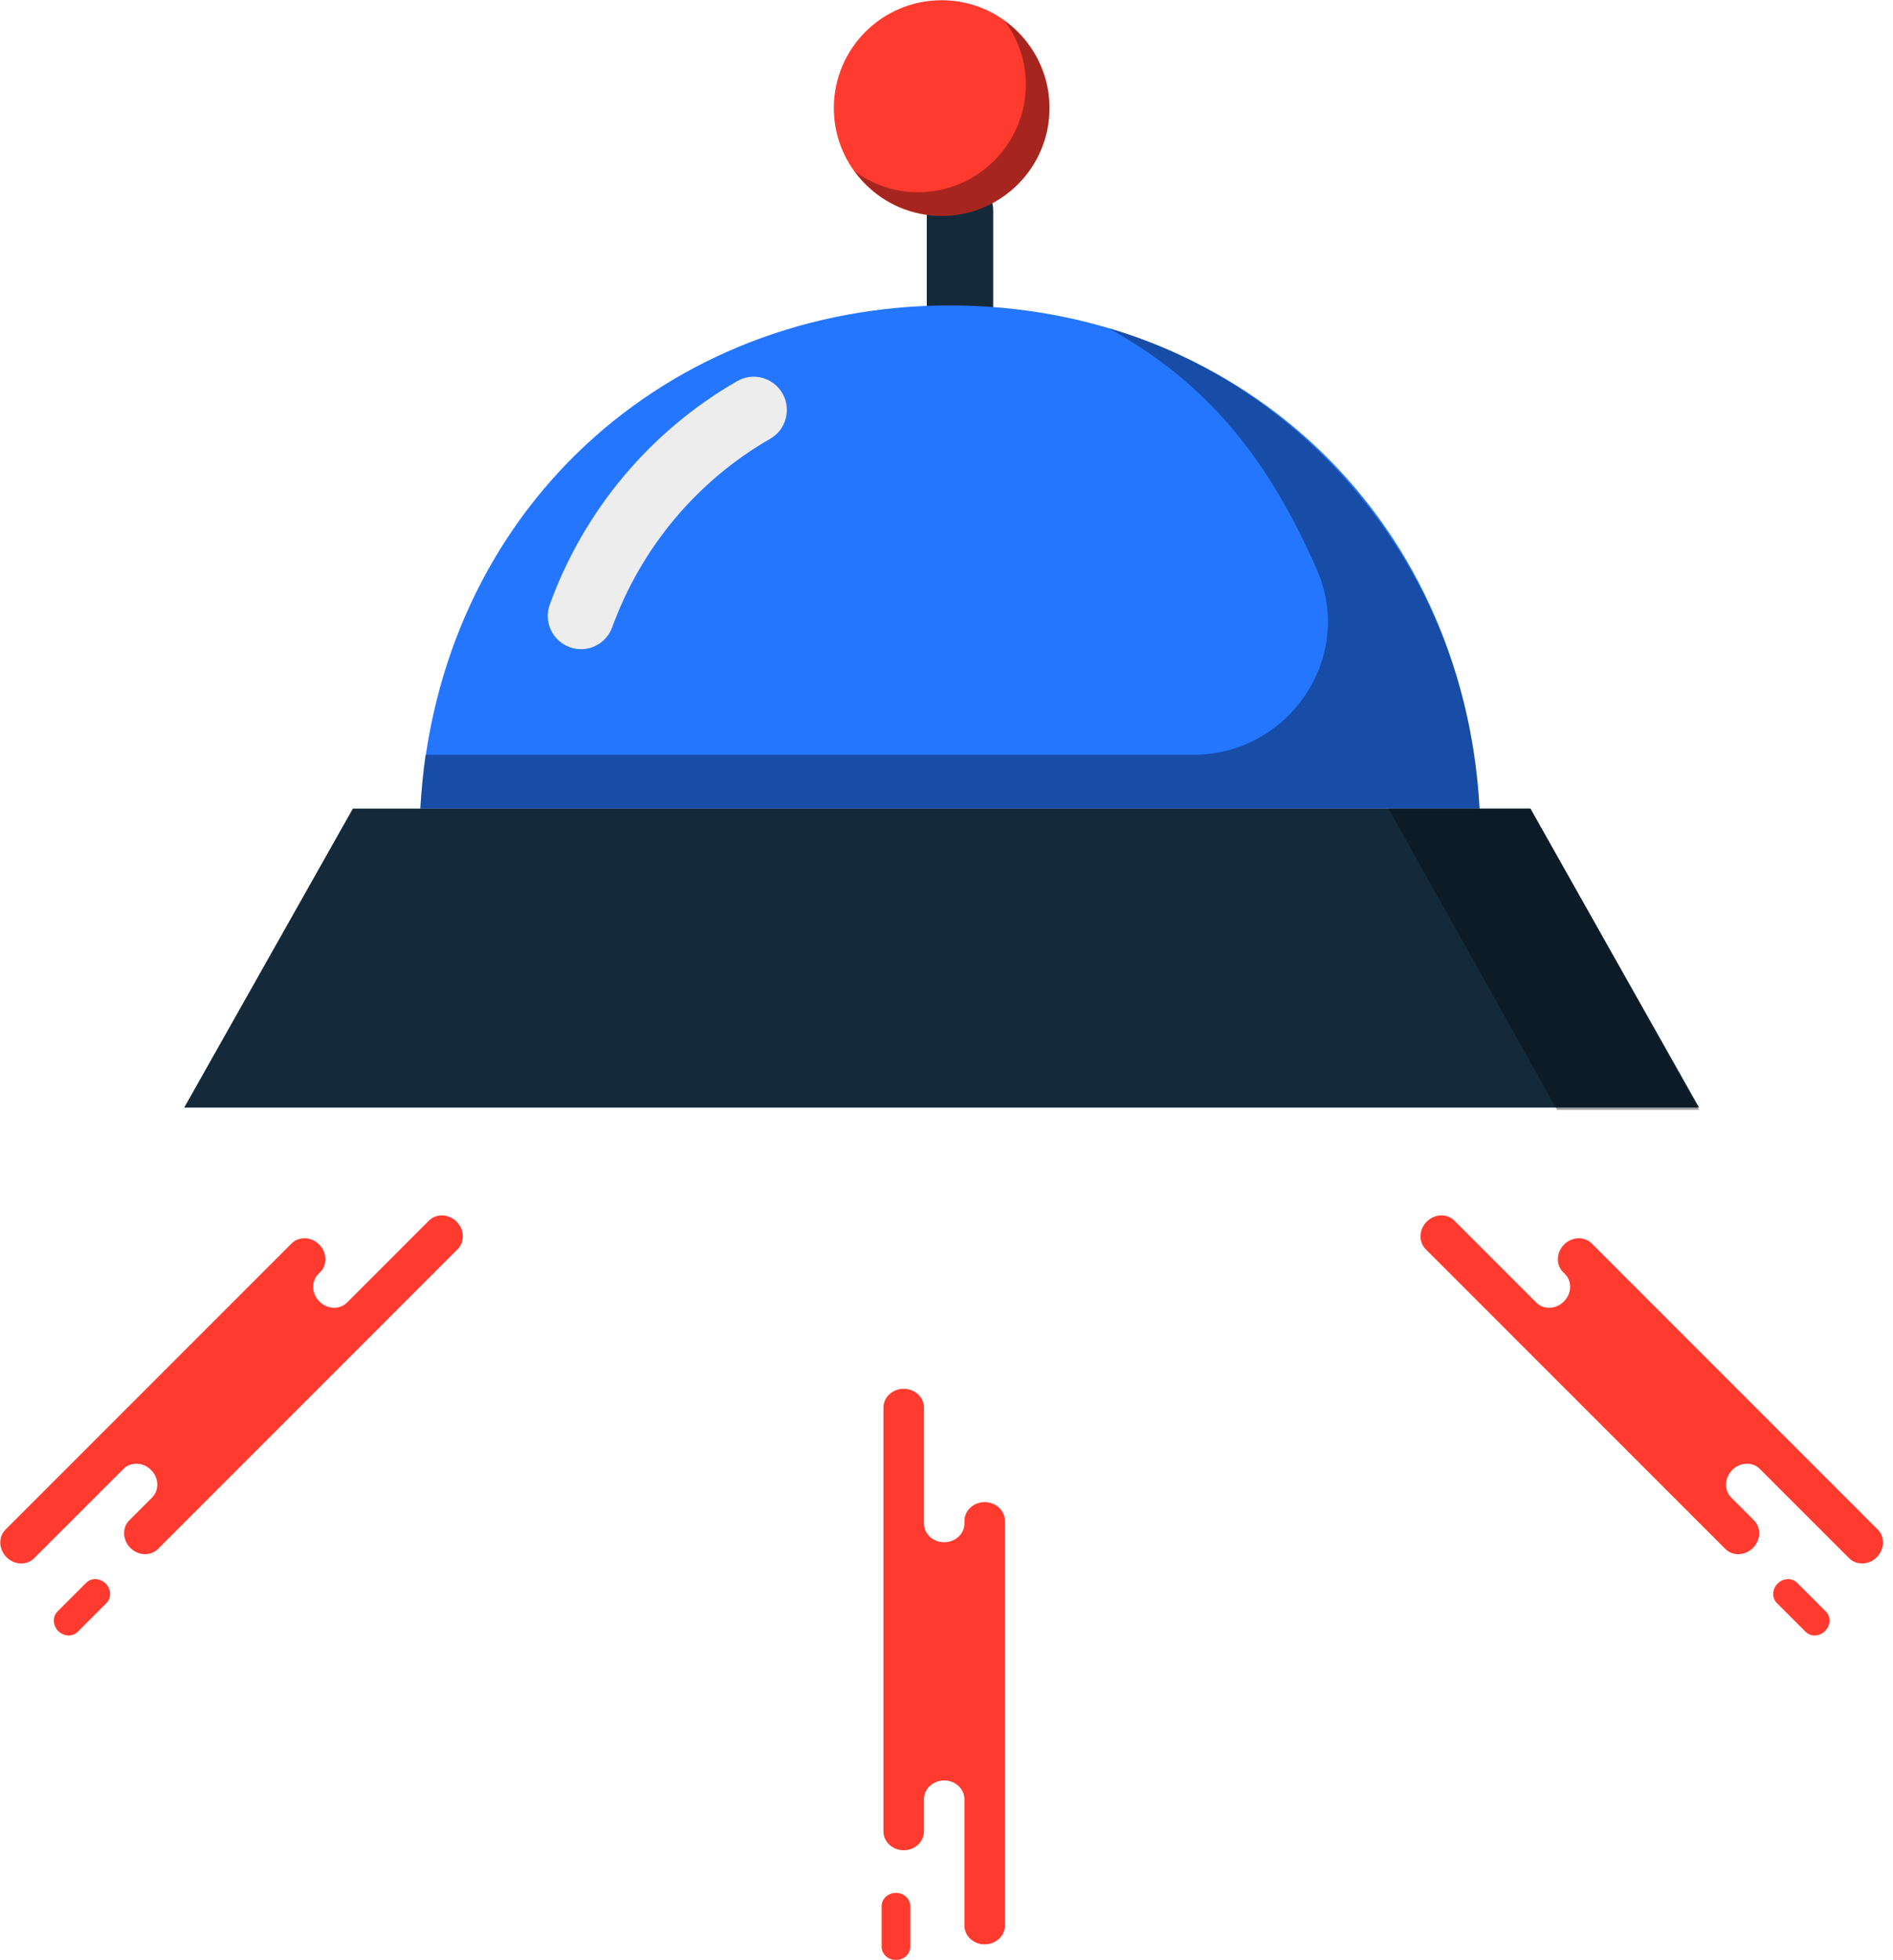 <svg xmlns="http://www.w3.org/2000/svg" xmlns:xlink="http://www.w3.org/1999/xlink" preserveAspectRatio="xMidYMid" width="57" height="59" viewBox="0 0 57 59">
  <defs>
    <style>

      .cls-3 {
        fill: #ff3a2f;
      }

      .cls-9 {
        fill: #142a3b;
      }

      .cls-10 {
        fill: #2476ff;
      }

      .cls-11 {
        fill: #ededed;
      }

      .cls-14 {
        fill: #010101;
        opacity: 0.35;
      }
    </style>
  </defs>
  <g id="group-286svg">
    <path d="M49.076,38.583 C49.076,38.583 47.929,37.436 47.929,37.436 C47.707,37.215 47.335,37.228 47.097,37.467 C46.859,37.705 46.845,38.077 47.066,38.298 C47.066,38.298 47.120,38.352 47.120,38.352 C47.341,38.573 47.328,38.945 47.089,39.183 C46.851,39.421 46.479,39.435 46.258,39.214 C46.258,39.214 43.792,36.747 43.792,36.747 C43.570,36.526 43.198,36.540 42.960,36.778 C42.722,37.016 42.708,37.389 42.930,37.609 C42.930,37.609 45.894,40.574 45.894,40.574 C45.894,40.574 51.952,46.632 51.952,46.632 C52.173,46.853 52.545,46.839 52.783,46.601 C53.021,46.363 53.035,45.991 52.813,45.769 C52.813,45.769 52.129,45.085 52.129,45.085 C51.908,44.864 51.922,44.491 52.160,44.254 C52.398,44.015 52.770,44.002 52.991,44.223 C52.991,44.223 55.680,46.911 55.680,46.911 C55.901,47.132 56.273,47.119 56.511,46.881 C56.749,46.642 56.763,46.270 56.542,46.049 C56.542,46.049 56.341,45.848 56.341,45.848 C56.341,45.848 49.076,38.583 49.076,38.583 Z" id="path-1" class="cls-3" fill-rule="evenodd"/>
    <path d="M53.503,48.261 C53.348,48.105 53.358,47.843 53.526,47.674 C53.694,47.506 53.957,47.495 54.113,47.651 C54.113,47.651 54.978,48.516 54.978,48.516 C55.134,48.672 55.123,48.934 54.955,49.103 C54.787,49.271 54.524,49.282 54.368,49.126 C54.368,49.126 53.503,48.261 53.503,48.261 Z" id="path-2" class="cls-3" fill-rule="evenodd"/>
    <path d="M30.259,47.411 C30.259,47.411 30.259,45.789 30.259,45.789 C30.259,45.476 29.986,45.222 29.649,45.222 C29.313,45.222 29.040,45.476 29.040,45.789 C29.040,45.789 29.040,45.864 29.040,45.864 C29.040,46.177 28.767,46.430 28.430,46.430 C28.094,46.430 27.821,46.177 27.821,45.864 C27.821,45.864 27.821,42.376 27.821,42.376 C27.821,42.063 27.548,41.810 27.211,41.810 C26.875,41.810 26.601,42.063 26.601,42.376 C26.601,42.376 26.601,46.568 26.601,46.568 C26.601,46.568 26.601,55.135 26.601,55.135 C26.601,55.448 26.875,55.702 27.211,55.702 C27.548,55.702 27.821,55.448 27.821,55.135 C27.821,55.135 27.821,54.167 27.821,54.167 C27.821,53.854 28.094,53.601 28.430,53.601 C28.767,53.601 29.040,53.854 29.040,54.167 C29.040,54.167 29.040,57.969 29.040,57.969 C29.040,58.282 29.313,58.536 29.649,58.536 C29.986,58.536 30.259,58.282 30.259,57.969 C30.259,57.969 30.259,57.686 30.259,57.686 C30.259,57.686 30.259,47.411 30.259,47.411 Z" id="path-3" class="cls-3" fill-rule="evenodd"/>
    <path d="M26.547,57.385 C26.547,57.164 26.740,56.986 26.978,56.986 C27.216,56.986 27.409,57.164 27.409,57.385 C27.409,57.385 27.409,58.608 27.409,58.608 C27.409,58.828 27.216,59.007 26.978,59.007 C26.740,59.007 26.547,58.828 26.547,58.608 C26.547,58.608 26.547,57.385 26.547,57.385 Z" id="path-4" class="cls-3" fill-rule="evenodd"/>
    <path d="M7.632,38.583 C7.632,38.583 8.779,37.436 8.779,37.436 C9.001,37.215 9.373,37.228 9.611,37.467 C9.849,37.705 9.863,38.077 9.642,38.298 C9.642,38.298 9.588,38.352 9.588,38.352 C9.367,38.573 9.381,38.945 9.619,39.183 C9.857,39.421 10.229,39.435 10.450,39.214 C10.450,39.214 12.916,36.747 12.916,36.747 C13.138,36.526 13.510,36.540 13.748,36.778 C13.986,37.016 14.000,37.389 13.779,37.609 C13.779,37.609 10.815,40.574 10.815,40.574 C10.815,40.574 4.757,46.632 4.757,46.632 C4.536,46.853 4.163,46.839 3.925,46.601 C3.687,46.363 3.673,45.991 3.894,45.769 C3.894,45.769 4.579,45.085 4.579,45.085 C4.800,44.864 4.787,44.491 4.548,44.254 C4.311,44.015 3.938,44.002 3.717,44.223 C3.717,44.223 1.028,46.911 1.028,46.911 C0.807,47.132 0.435,47.119 0.197,46.881 C-0.041,46.642 -0.055,46.270 0.166,46.049 C0.166,46.049 0.367,45.848 0.367,45.848 C0.367,45.848 7.632,38.583 7.632,38.583 Z" id="path-5" class="cls-3" fill-rule="evenodd"/>
    <path d="M3.205,48.261 C3.360,48.105 3.351,47.843 3.182,47.674 C3.014,47.506 2.751,47.495 2.595,47.651 C2.595,47.651 1.730,48.516 1.730,48.516 C1.575,48.672 1.585,48.934 1.753,49.103 C1.921,49.271 2.185,49.282 2.340,49.126 C2.340,49.126 3.205,48.261 3.205,48.261 Z" id="path-6" class="cls-3" fill-rule="evenodd"/>
    <path d="M28.906,10.344 C28.354,10.344 27.906,9.896 27.906,9.344 C27.906,9.344 27.906,6.343 27.906,6.343 C27.906,5.791 28.354,5.343 28.906,5.343 C29.458,5.343 29.906,5.791 29.906,6.343 C29.906,6.343 29.906,9.344 29.906,9.344 C29.906,9.896 29.458,10.344 28.906,10.344 Z" id="path-7" class="cls-9" fill-rule="evenodd"/>
    <path d="M44.551,24.343 C44.035,15.343 37.094,9.195 28.604,9.195 C20.113,9.195 13.172,15.343 12.657,24.343 C12.657,24.343 44.551,24.343 44.551,24.343 Z" id="path-8" class="cls-10" fill-rule="evenodd"/>
    <path d="M17.494,19.544 C17.381,19.544 17.266,19.524 17.153,19.483 C16.634,19.295 16.366,18.721 16.554,18.202 C17.585,15.360 19.589,12.971 22.196,11.475 C22.675,11.198 23.286,11.366 23.561,11.845 C23.835,12.324 23.670,12.936 23.191,13.210 C20.994,14.471 19.305,16.486 18.434,18.885 C18.287,19.291 17.903,19.544 17.494,19.544 Z" id="path-9" class="cls-11" fill-rule="evenodd"/>
    <path d="M51.161,33.344 C51.161,33.344 5.547,33.344 5.547,33.344 C5.547,33.344 10.625,24.343 10.625,24.343 C10.625,24.343 46.083,24.343 46.083,24.343 C46.083,24.343 51.161,33.344 51.161,33.344 Z" id="path-10" class="cls-9" fill-rule="evenodd"/>
    <path d="M31.601,3.253 C31.601,5.046 30.147,6.499 28.354,6.499 C26.561,6.499 25.108,5.046 25.108,3.253 C25.108,1.460 26.561,0.007 28.354,0.007 C30.147,0.007 31.601,1.460 31.601,3.253 Z" id="path-11" class="cls-3" fill-rule="evenodd"/>
    <path d="M33.368,9.875 C36.432,11.561 38.230,13.902 39.656,17.160 C40.805,19.786 38.805,22.723 35.938,22.723 C35.938,22.723 12.810,22.723 12.810,22.723 C12.742,23.192 12.685,23.861 12.657,24.343 C12.657,24.343 44.551,24.343 44.551,24.343 C44.187,16.946 39.062,11.500 33.368,9.875 Z" id="path-12" class="cls-14" fill-rule="evenodd"/>
    <path d="M46.083,24.343 C46.083,24.343 41.807,24.343 41.807,24.343 C41.807,24.343 46.885,33.414 46.885,33.414 C46.885,33.414 51.161,33.414 51.161,33.414 C51.161,33.414 46.083,24.343 46.083,24.343 Z" id="path-13" class="cls-14" fill-rule="evenodd"/>
    <path d="M30.259,0.635 C30.650,1.171 30.888,1.826 30.888,2.540 C30.888,4.333 29.434,5.787 27.642,5.787 C26.927,5.787 26.272,5.549 25.736,5.158 C26.327,5.968 27.275,6.499 28.354,6.499 C30.147,6.499 31.601,5.046 31.601,3.253 C31.601,2.175 31.068,1.225 30.259,0.635 Z" id="path-14" class="cls-14" fill-rule="evenodd"/>
  </g>
</svg>
